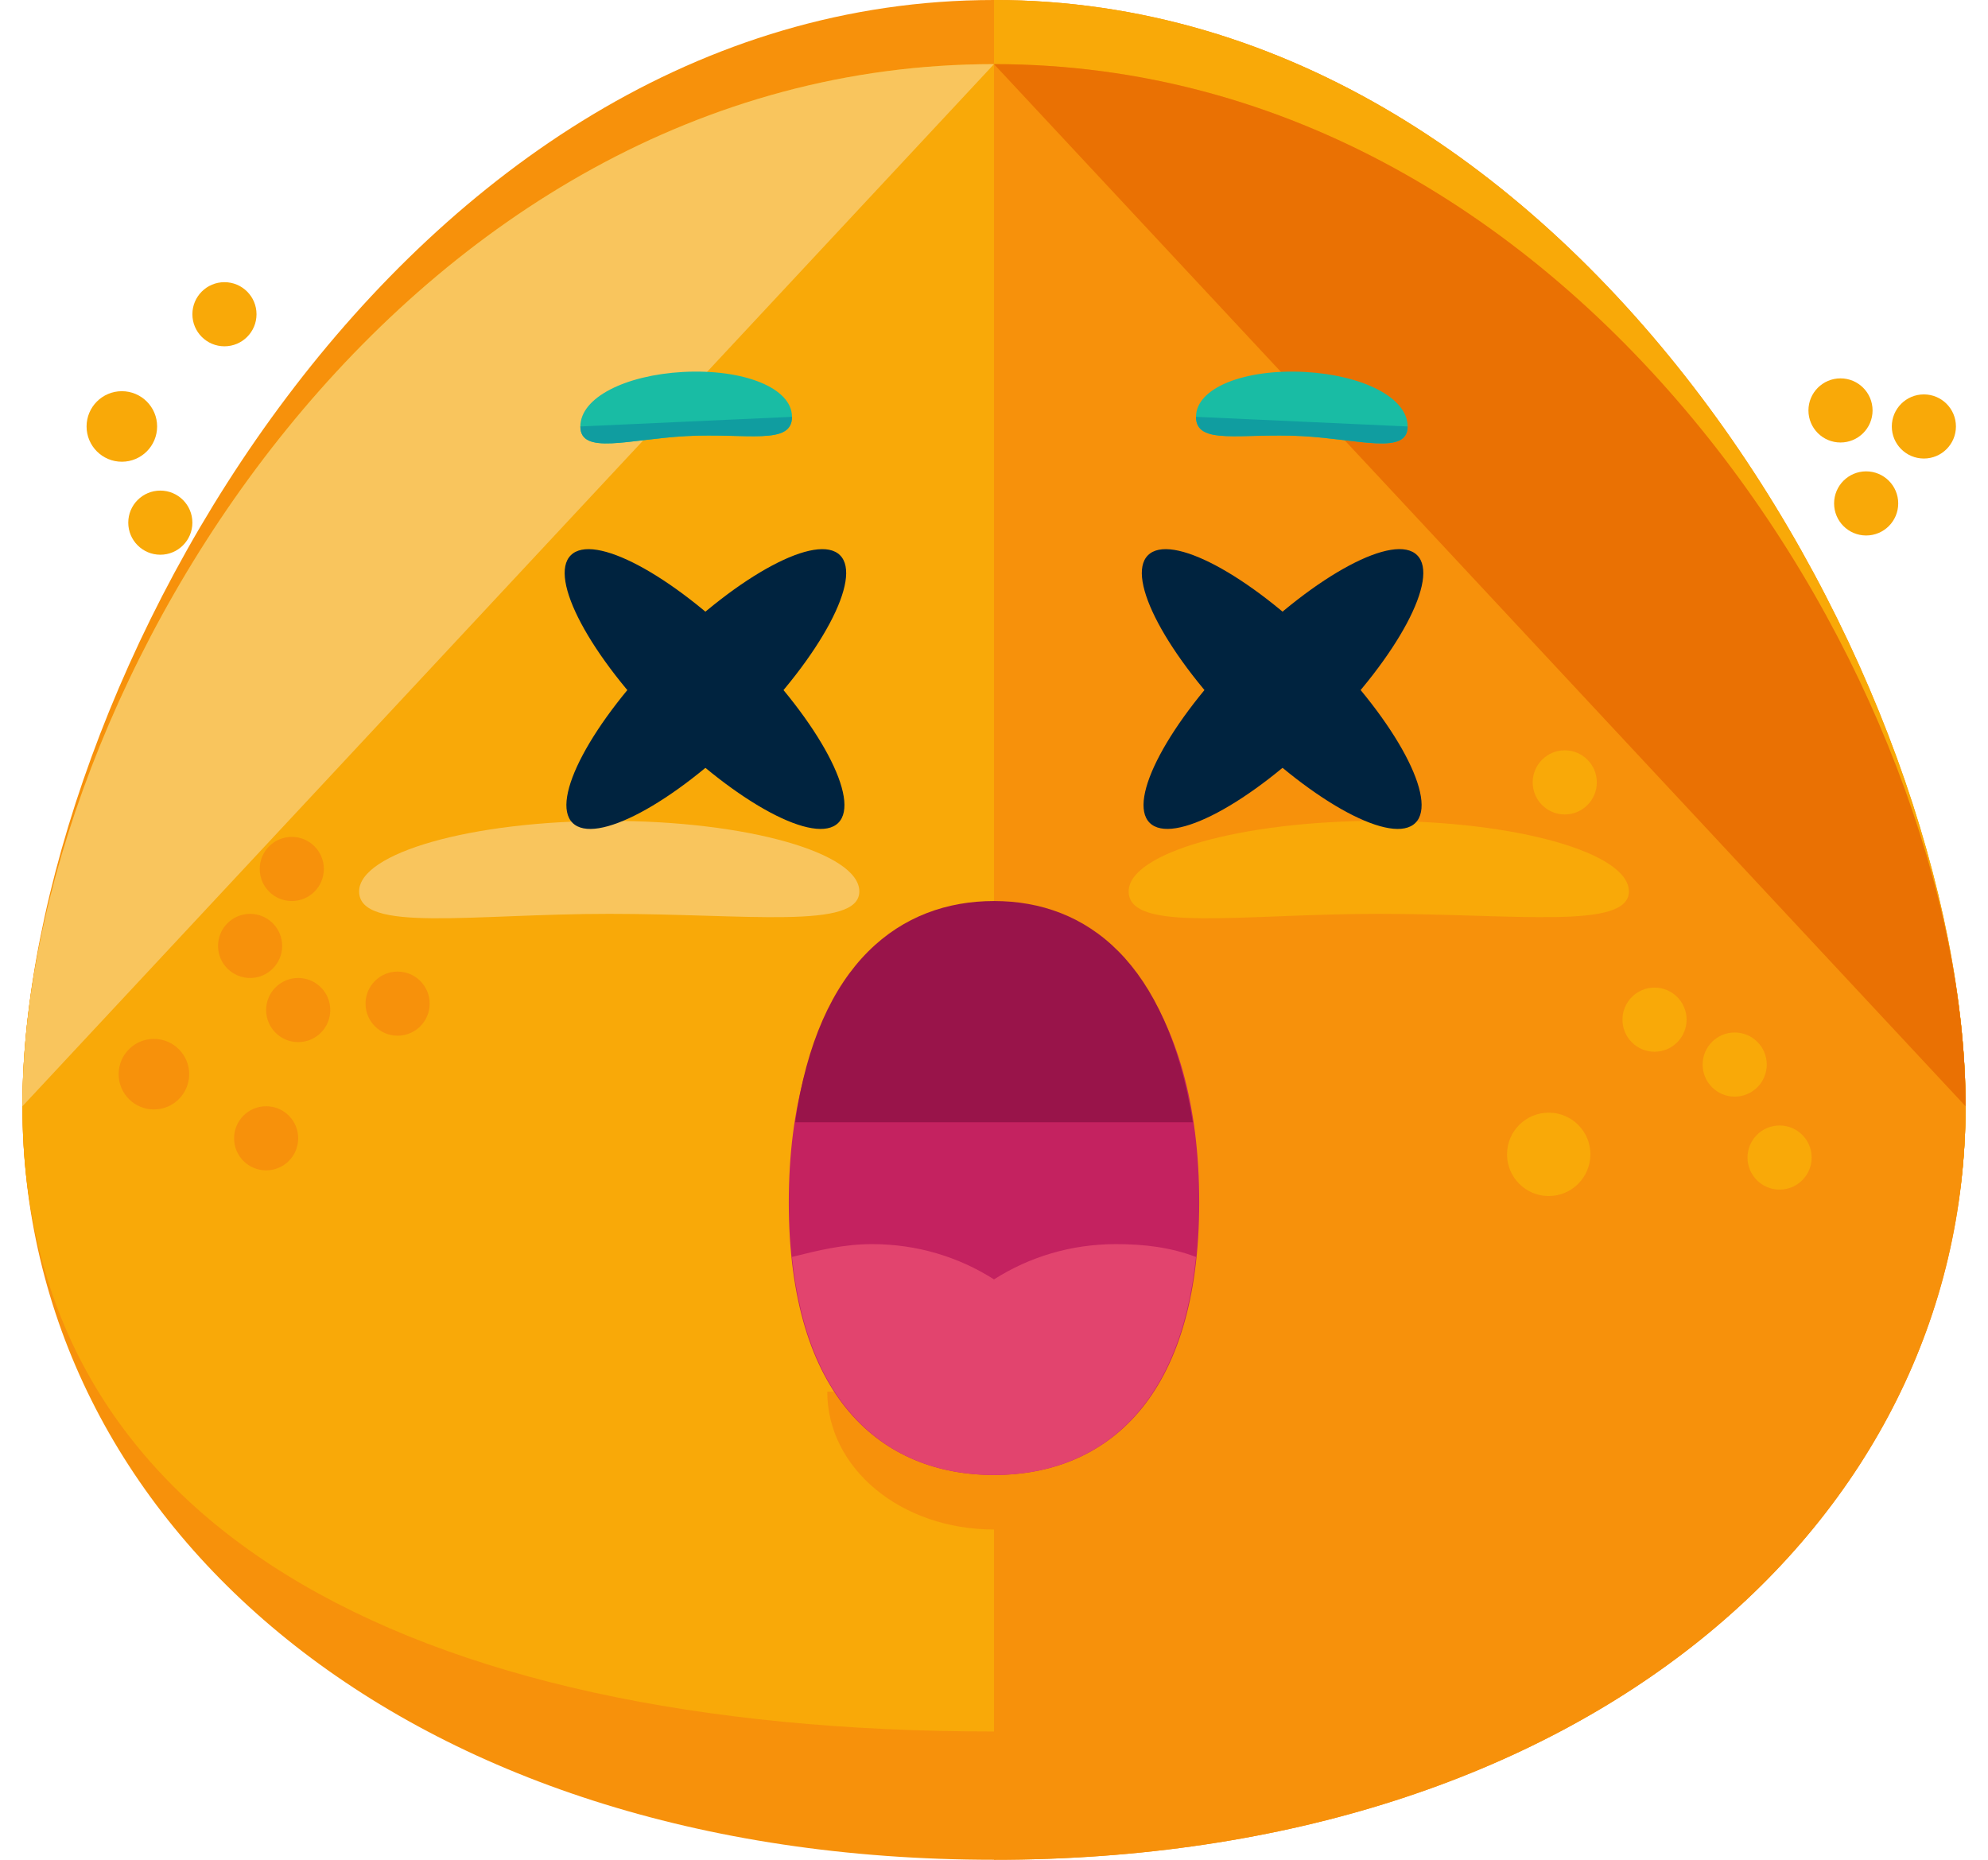 <?xml version="1.0" encoding="UTF-8"?>
<svg width="62px" height="58px" viewBox="0 0 62 58" version="1.1" xmlns="http://www.w3.org/2000/svg">
    <!-- Generator: Sketch 43.1 (39012) - http://www.bohemiancoding.com/sketch -->
    <title>imgly_sticker_emoticons_deceased</title>
    <desc>Created with Sketch.</desc>
    <defs></defs>
    <g id="Page-1" stroke="none" stroke-width="1" fill="none" fill-rule="evenodd">
        <g id="deceased" fill-rule="nonzero">
            <g id="Group">
                <path d="M61.3,34.5 C61.3,47.5 49.4,58 31,58 C12.6,58 0.7,47.5 0.7,34.5 C0.7,21.5 12.6,2 31,2 C49.4,2 61.3,21.5 61.3,34.5 Z" id="Shape" fill="#F7910B"></path>
                <path d="M61.3,34.5 C61.3,47.5 49.4,54 31,54 C12.6,54 0.7,47.5 0.7,34.5 C0.7,21.5 12.6,0 31,0 C49.4,0 61.3,21.5 61.3,34.5 Z" id="Shape" fill="#F7910B"></path>
                <path d="M31,0 C49.4,0 61.3,21.5 61.3,34.5 C61.3,47.5 49.4,54 31,54" id="Shape" fill="#F9A908"></path>
                <path d="M61.3,34.5 C61.3,47.5 49.4,54 31,54 C12.6,54 0.7,47.5 0.7,34.5 C0.7,21.5 12.6,2 31,2 C49.4,2 61.3,21.5 61.3,34.5 Z" id="Shape" fill="#F9A908"></path>
                <path d="M0.7,34.5 C0.7,21.5 12.6,2 31,2" id="Shape" fill="#F9C55D"></path>
                <path d="M31,2 C49.4,2 61.3,21.5 61.3,34.5 C61.3,47.5 49.4,58 31,58" id="Shape" fill="#F7910B"></path>
                <path d="M31,2 C49.4,2 61.3,21.5 61.3,34.5" id="Shape" fill="#EA7103"></path>
                <g transform="translate(18, 11)" id="Shape" fill="#19BCA4">
                    <path d="M6.7,2 C6.7,2.9 5.3,2.5 3.4,2.6 C1.6,2.7 0.1,3.2 0.1,2.3 C0.1,1.4 1.5,0.7 3.3,0.6 C5.2,0.5 6.7,1.1 6.7,2 Z"></path>
                    <path d="M19.3,2 C19.3,2.9 20.7,2.5 22.6,2.6 C24.4,2.7 25.9,3.2 25.9,2.3 C25.9,1.4 24.5,0.7 22.7,0.6 C20.8,0.5 19.3,1.1 19.3,2 Z"></path>
                </g>
                <g transform="translate(18, 13)" id="Shape" fill="#109DA0">
                    <path d="M6.7,0 C6.7,0.9 5.3,0.5 3.4,0.6 C1.6,0.7 0.1,1.2 0.1,0.3"></path>
                    <path d="M19.3,0 C19.3,0.9 20.7,0.5 22.6,0.6 C24.4,0.7 25.9,1.2 25.9,0.3"></path>
                </g>
                <g transform="translate(11, 25)" id="Shape">
                    <path d="M15.8,2.8 C15.8,4 12.3,3.5 8,3.5 C3.7,3.5 0.2,4.1 0.2,2.8 C0.2,1.6 3.7,0.6 8,0.6 C12.3,0.6 15.8,1.6 15.8,2.8 Z" fill="#F9C55D"></path>
                    <path d="M39.8,2.8 C39.8,4 36.3,3.5 32,3.5 C27.7,3.5 24.2,4.1 24.2,2.8 C24.2,1.6 27.7,0.6 32,0.6 C36.3,0.6 39.8,1.6 39.8,2.8 Z" fill="#F9A908"></path>
                </g>
                <circle id="Oval" fill="#F7910B" cx="9.3" cy="31.5" r="1"></circle>
                <circle id="Oval" fill="#F7910B" cx="4.8" cy="33.5" r="1.1"></circle>
                <circle id="Oval" fill="#F7910B" cx="7.8" cy="29.5" r="1"></circle>
                <circle id="Oval" fill="#F7910B" cx="12.4" cy="31.3" r="1"></circle>
                <circle id="Oval" fill="#F9A908" cx="51.6" cy="31.8" r="1"></circle>
                <circle id="Oval" fill="#F9A908" cx="54.1" cy="33.2" r="1"></circle>
                <circle id="Oval" fill="#F9A908" cx="48.8" cy="24.4" r="1"></circle>
                <circle id="Oval" fill="#F9A908" cx="48.3" cy="36" r="1.3"></circle>
                <circle id="Oval" fill="#F9A908" cx="55.5" cy="36.1" r="1"></circle>
                <circle id="Oval" fill="#F7910B" cx="8.3" cy="35.5" r="1"></circle>
                <circle id="Oval" fill="#F7910B" cx="9.1" cy="27.1" r="1"></circle>
                <circle id="Oval" fill="#F9A908" cx="3.8" cy="13.3" r="1.1"></circle>
                <circle id="Oval" fill="#F9A908" cx="7" cy="9.8" r="1"></circle>
                <circle id="Oval" fill="#F9A908" cx="58.2" cy="15.7" r="1"></circle>
                <circle id="Oval" fill="#F9A908" cx="57.4" cy="12.8" r="1"></circle>
                <circle id="Oval" fill="#F9A908" cx="60" cy="13.3" r="1"></circle>
                <circle id="Oval" fill="#F9A908" cx="5" cy="16.3" r="1"></circle>
                <g transform="translate(16, 16)" id="Oval" fill="#00233F">
                    <g>
                        <ellipse transform="translate(5.973, 5.489) rotate(45) translate(-5.973, -5.489) " cx="5.973" cy="5.489" rx="5.9" ry="1.8"></ellipse>
                        <ellipse transform="translate(6.027, 5.489) rotate(-45) translate(-6.027, -5.489) " cx="6.027" cy="5.489" rx="5.9" ry="1.8"></ellipse>
                    </g>
                    <g transform="translate(18, 0)">
                        <ellipse transform="translate(5.973, 5.489) rotate(45) translate(-5.973, -5.489) " cx="5.973" cy="5.489" rx="5.9" ry="1.8"></ellipse>
                        <ellipse transform="translate(6.026, 5.488) rotate(-45) translate(-6.026, -5.488) " cx="6.026" cy="5.488" rx="5.9" ry="1.8"></ellipse>
                    </g>
                </g>
            </g>
            <g id="Group" transform="translate(24, 28)">
                <path d="M12.2,15.4 C12.2,17.8 9.9,19.7 7,19.7 C4.1,19.7 1.8,17.8 1.8,15.4" id="Shape" fill="#F7910B"></path>
                <g id="Shape">
                    <path d="M13.4,9.5 C13.4,15.6 10.5,18 7,18 C3.5,18 0.6,15.6 0.6,9.5 C0.6,3.4 3.5,0.2 7,0.2 C10.5,0.1 13.4,3.3 13.4,9.5 Z" fill="#C42260"></path>
                    <path d="M13.3,11.2 C12.5,10.9 11.7,10.8 10.8,10.8 C9.4,10.8 8.1,11.2 7,11.9 C5.9,11.2 4.6,10.8 3.2,10.8 C2.3,10.8 1.5,11 0.7,11.2 C1.2,16 3.8,18 7,18 C10.2,18 12.8,16 13.3,11.2 Z" fill="#E2446E"></path>
                    <path d="M13.2,7 C12.4,2 9.9,0.1 7,0.1 C4.1,0.1 1.5,2 0.8,7 L13.2,7 Z" fill="#99144A"></path>
                </g>
            </g>
        </g>
    </g>
</svg>